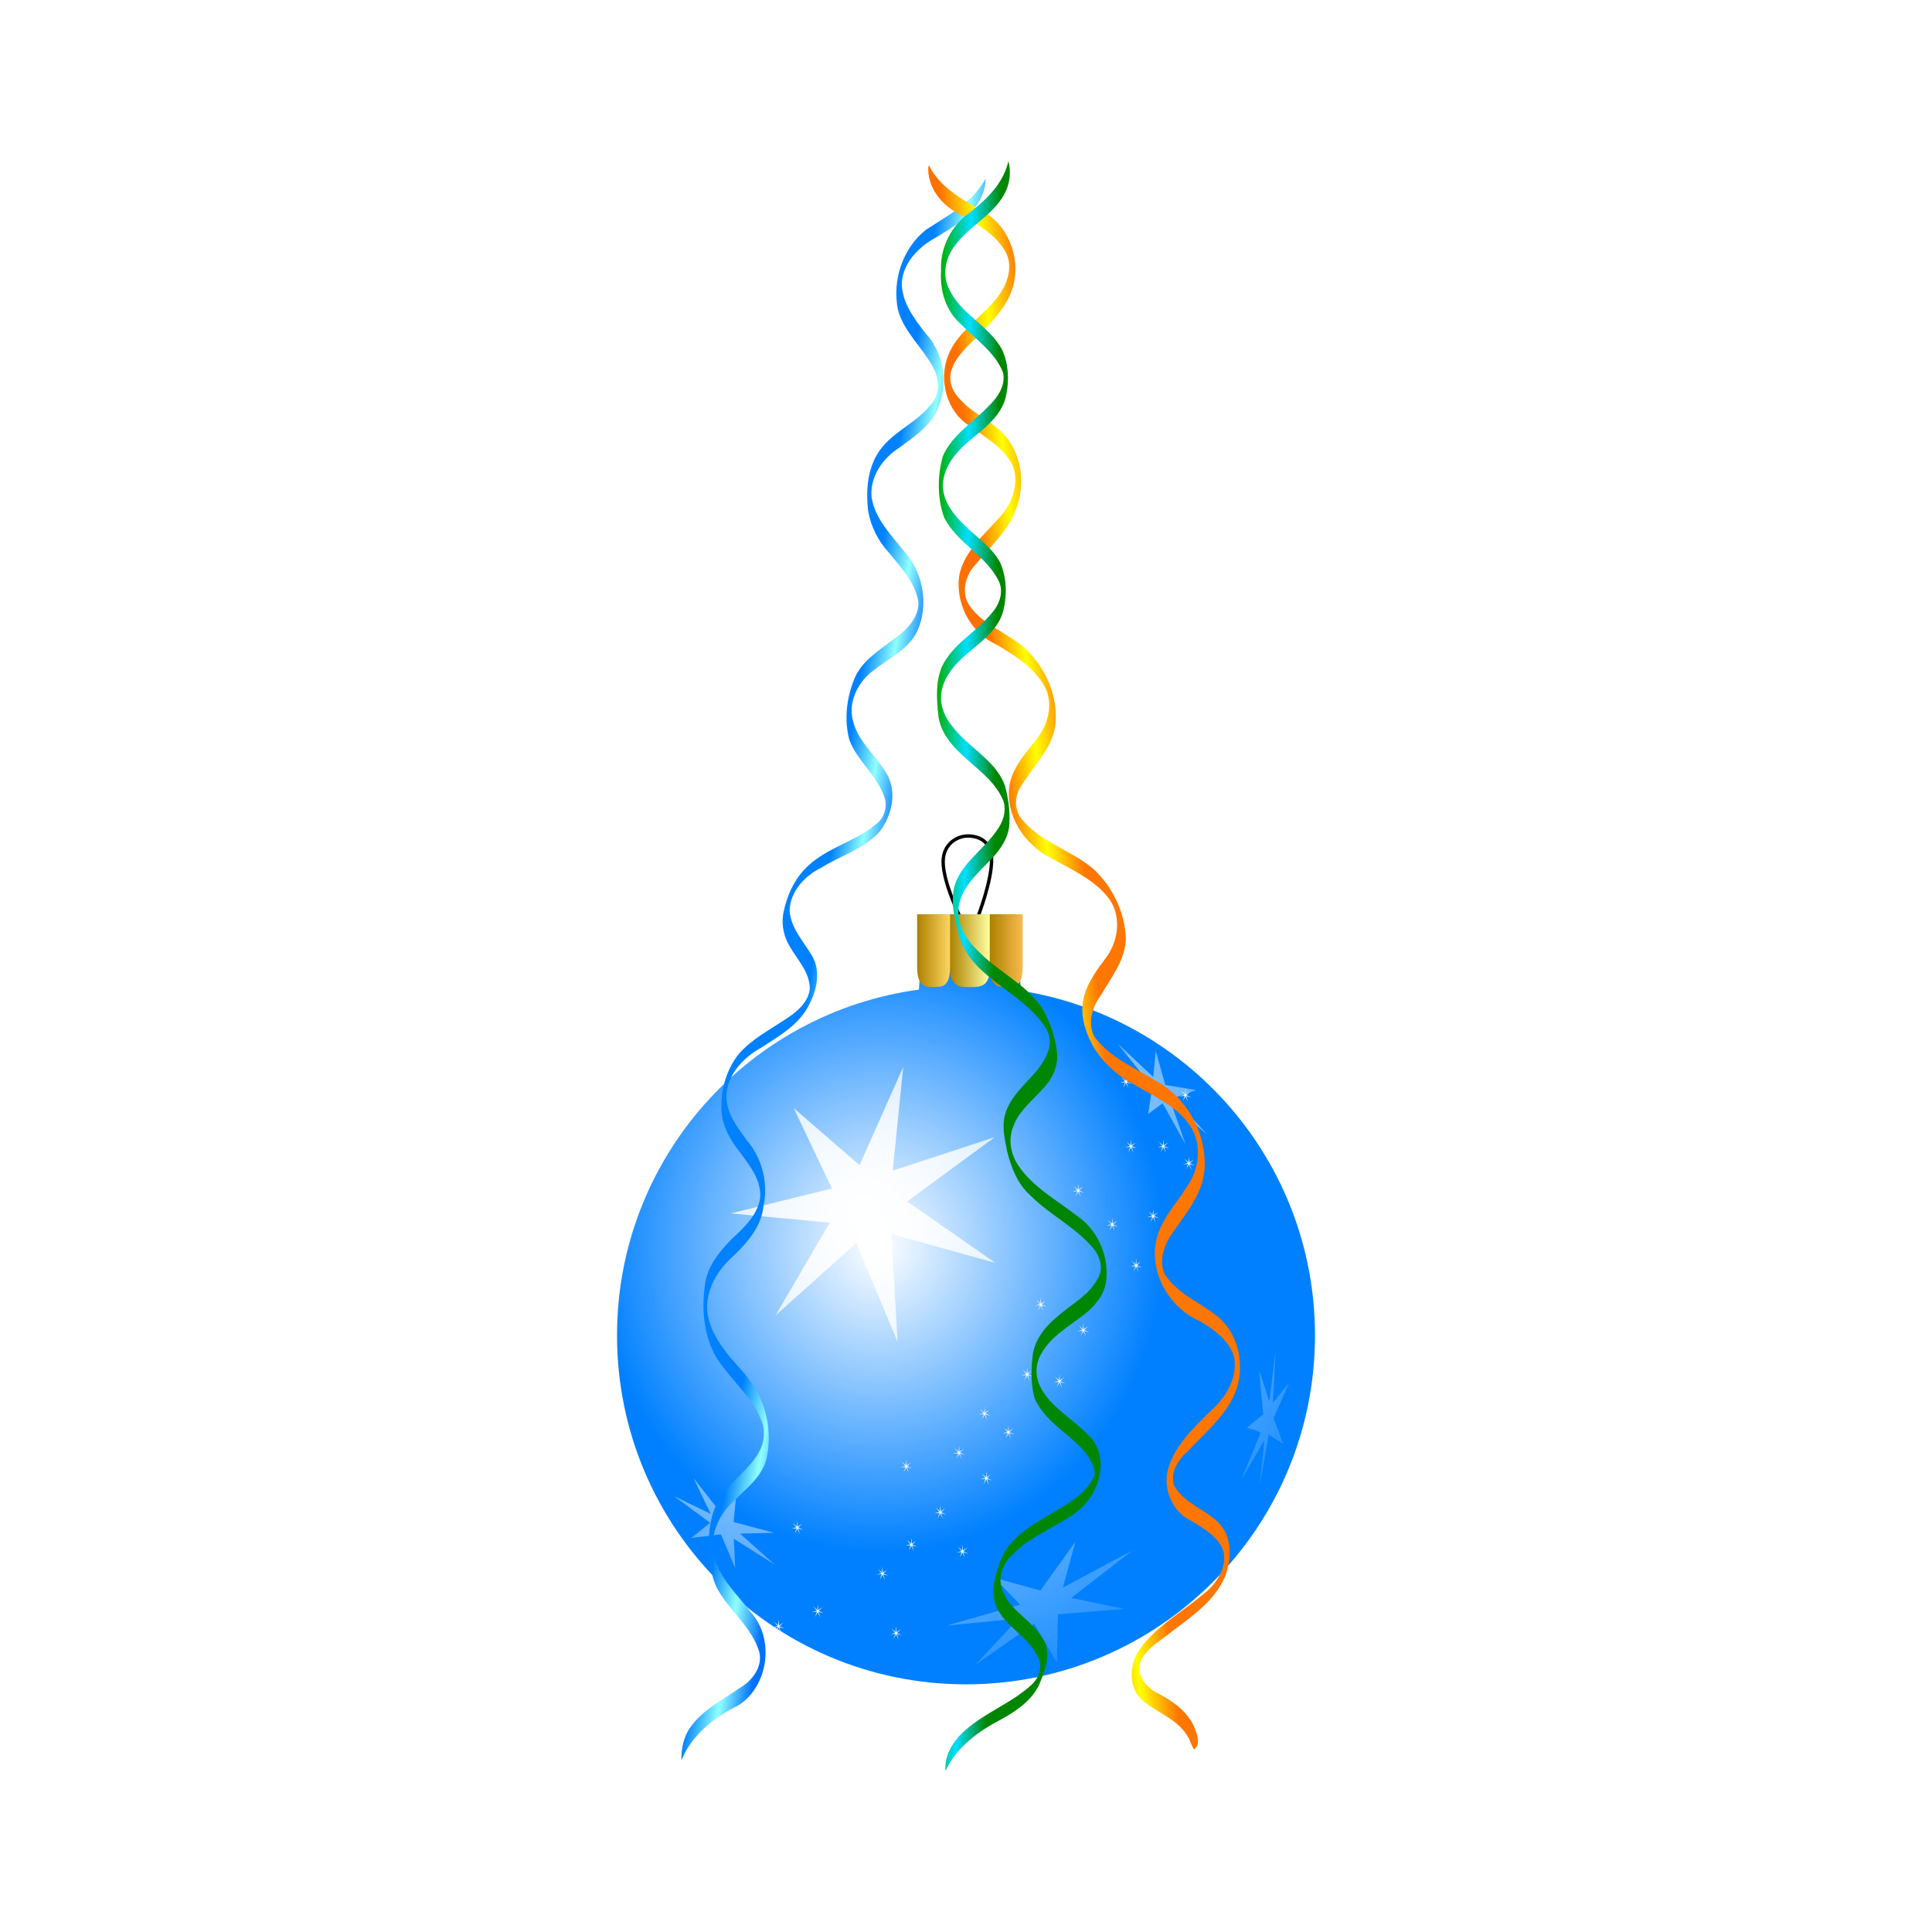 <svg:svg xmlns:dc="http://purl.org/dc/elements/1.1/" xmlns:ns2="http://creativecommons.org/ns#" xmlns:rdf="http://www.w3.org/1999/02/22-rdf-syntax-ns#" xmlns:svg="http://www.w3.org/2000/svg" height="573.224" id="svg2" version="1.1" viewBox="-178.613 72.658 573.224 573.224" width="573.224">
  <svg:defs id="defs4">
    <svg:radialGradient cx="310.75" cy="475.91" gradientTransform="matrix(.815 -2.0403e-8 2.2001e-8 .879 -1.696 2.97)" gradientUnits="userSpaceOnUse" id="radialGradient3981" r="103.55">
      <svg:stop id="stop4897" offset="0" stop-color="#fff" />
      <svg:stop id="stop4899" offset="1" stop-color="#0080ff" />
    </svg:radialGradient>
    <svg:linearGradient gradientTransform="matrix(1.256 0 0 1.441 -27.493 -56.295)" gradientUnits="userSpaceOnUse" id="linearGradient3983" x1="114.15" x2="147.48" y1="114.44" y2="114.44">
      <svg:stop id="stop4921" offset="0" stop-color="#ad8000" />
      <svg:stop id="stop4923" offset="1" stop-color="#ffffa1" />
    </svg:linearGradient>
    <svg:linearGradient gradientTransform="matrix(1.029 0 0 1.441 40.083 -56.295)" gradientUnits="userSpaceOnUse" id="linearGradient3985" x1="114.15" x2="147.48" y1="114.44" y2="114.44">
      <svg:stop id="stop4975" offset="0" stop-color="#ad8000" />
      <svg:stop id="stop4977" offset="1" stop-color="#f9bb4d" />
    </svg:linearGradient>
    <svg:linearGradient gradientTransform="matrix(1.029 0 0 1.441 -35.543 -56.295)" gradientUnits="userSpaceOnUse" id="linearGradient3987" x1="114.15" x2="147.48" y1="114.44" y2="114.44">
      <svg:stop id="stop4969" offset="0" stop-color="#ad8000" />
      <svg:stop id="stop4971" offset="1" stop-color="#fdd663" />
    </svg:linearGradient>
    <svg:radialGradient cx="246.55" cy="410.44" gradientTransform="matrix(1.149 1.457 -1.522 1.199 587.84 -441.49)" gradientUnits="userSpaceOnUse" id="radialGradient3989" r="91.281">
      <svg:stop id="stop3965" offset="0" stop-color="#fff" />
      <svg:stop id="stop3967" offset="1" stop-color="#fff" stop-opacity="0" />
    </svg:radialGradient>
    <svg:linearGradient gradientTransform="matrix(.164 -.986 .986 .164 3.037 1043.6)" gradientUnits="userSpaceOnUse" id="linearGradient5433" x1="445" x2="445" y1="113.2" y2="131.07">
      <svg:stop id="stop5429" offset="0" stop-color="#0081ff" />
      <svg:stop id="stop5435" offset=".5" stop-color="#90ffff" />
      <svg:stop id="stop5431" offset="1" stop-color="#0070ff" />
    </svg:linearGradient>
    <svg:linearGradient gradientTransform="matrix(.01 -1 1 .01 103.65 1065.3)" gradientUnits="userSpaceOnUse" id="linearGradient5441" x1="445" x2="445" y1="113.2" y2="131.07">
      <svg:stop id="stop5447" offset="0" stop-color="#00af00" />
      <svg:stop id="stop5449" offset=".5" stop-color="#00deff" />
      <svg:stop id="stop5451" offset="1" stop-color="#008600" />
    </svg:linearGradient>
    <svg:linearGradient gradientTransform="matrix(-.11 -.995 -1.159 .157 446.97 1043.2)" gradientUnits="userSpaceOnUse" id="linearGradient5443" x1="445" x2="445" y1="113.2" y2="131.07">
      <svg:stop id="stop5455" offset="0" stop-color="#ff7600" />
      <svg:stop id="stop5457" offset=".5" stop-color="#ff0" />
      <svg:stop id="stop5459" offset="1" stop-color="#ff7000" />
    </svg:linearGradient>
    <svg:filter color-interpolation-filters="sRGB" height="1.5" id="filter5581" width="1.5" x="-.25" y="-.25">
      <svg:feGaussianBlur id="feGaussianBlur5583" in="SourceAlpha" result="blur" stdDeviation="3,000000" />
      <svg:feColorMatrix id="feColorMatrix5585" result="bluralpha" type="matrix" values="1 0 0 0 0 0 1 0 0 0 0 0 1 0 0 0 0 0 0,500000 0 " />
      <svg:feOffset dx="3,000000" dy="3,000000" id="feOffset5587" in="bluralpha" result="offsetBlur" />
      <svg:feMerge id="feMerge5589">
        <svg:feMergeNode id="feMergeNode5591" in="offsetBlur" />
        <svg:feMergeNode id="feMergeNode5593" in="SourceGraphic" />
      </svg:feMerge>
    </svg:filter>
    <svg:filter color-interpolation-filters="sRGB" height="1.5" id="filter5595" width="1.5" x="-.25" y="-.25">
      <svg:feGaussianBlur id="feGaussianBlur5597" in="SourceAlpha" result="blur" stdDeviation="3,000000" />
      <svg:feColorMatrix id="feColorMatrix5599" result="bluralpha" type="matrix" values="1 0 0 0 0 0 1 0 0 0 0 0 1 0 0 0 0 0 0,500000 0 " />
      <svg:feOffset dx="3,000000" dy="3,000000" id="feOffset5601" in="bluralpha" result="offsetBlur" />
      <svg:feMerge id="feMerge5603">
        <svg:feMergeNode id="feMergeNode5605" in="offsetBlur" />
        <svg:feMergeNode id="feMergeNode5607" in="SourceGraphic" />
      </svg:feMerge>
    </svg:filter>
    <svg:filter color-interpolation-filters="sRGB" height="1.5" id="filter5619" width="1.5" x="-.25" y="-.25">
      <svg:feGaussianBlur id="feGaussianBlur5621" in="SourceAlpha" result="blur" stdDeviation="3,000000" />
      <svg:feColorMatrix id="feColorMatrix5623" result="bluralpha" type="matrix" values="1 0 0 0 0 0 1 0 0 0 0 0 1 0 0 0 0 0 0,500000 0 " />
      <svg:feOffset dx="3,000000" dy="3,000000" id="feOffset5625" in="bluralpha" result="offsetBlur" />
      <svg:feMerge id="feMerge5627">
        <svg:feMergeNode id="feMergeNode5629" in="offsetBlur" />
        <svg:feMergeNode id="feMergeNode5631" in="SourceGraphic" />
      </svg:feMerge>
    </svg:filter>
  </svg:defs>
  <svg:g id="layer1" transform="translate(-122.72 -279.95)">
    <svg:g id="g3971" transform="translate(-46.618 300.94)">
      <svg:path d="m265.01 323.01-1.656 22.281c-50.573 6.825-89.562 50.15-89.562 102.59 0 57.184 46.347 103.53 103.53 103.53 57.184 0 103.56-46.347 103.56-103.53 0-51.637-37.811-94.431-87.25-102.25l-1.656-22.625h-26.969z" fill="url(#radialGradient3981)" id="path4885" />
      <svg:path d="m275.2 322.92s-4.643-9.632-4.643-15.536c0-5.447 4.286-7.679 7.321-7.679s7.054 1.333 7.054 7.143c0 6.253-3.839 16.25-3.839 16.25" fill="none" id="path4992" stroke="#000" stroke-linecap="round" stroke-linejoin="round" stroke-width="1px" />
      <svg:g id="g4956" transform="matrix(1.059 0 0 1.455 52.07 35.417)">
        <svg:g id="g4979" transform="matrix(.269 0 0 .323 176.99 168.15)">
          <svg:path d="m116.03 91.188c-0.049 0.639-0.094 1.284-0.094 1.938v31c0 11.976 8.402 13.036 18.844 13.036h4.188c10.442 0 18.844-1.06 18.844-13.036v-31c0-0.654-0.045-1.299-0.094-1.938h-41.688z" fill="url(#linearGradient3983)" id="rect4917" />
          <svg:path d="m157.64 91.188c-0.04 0.639-0.077 1.284-0.077 1.938v31c0 11.976 6.882 12.903 15.434 12.903h3.43c8.552 0 15.434-0.926 15.434-12.903v-31c0-0.654-0.037-1.299-0.077-1.938h-34.145 0z" fill="url(#linearGradient3985)" id="path4948" />
          <svg:path d="m82.014 91.188c-0.04 0.639-0.077 1.284-0.077 1.938v31c0 11.976 6.882 12.963 15.434 12.963h3.43c8.552 0 15.434-0.987 15.434-12.963v-31c0-0.654-0.037-1.299-0.077-1.938h-34.145 0z" fill="url(#linearGradient3987)" id="path4952" />
        </svg:g>
      </svg:g>
      <svg:path d="m322.31 361.28 8.656 10.844-9.062-2.938 10.5 6.312-1 6.656l4.28-3.15 6.81 12.22-3.94-11.28 10.38 8.31-9.94-10.81 6.656-2.344-9.188-1.531-2.844-10.156-0.719 7.781-10.594-9.906zm-63.594 6.938-12.969 29.156-19.531-16.938 11.344 23.875-30.062 7.375 29.406 2.75-16.062 27.5 23.969-21.469 12.219 29.312-1.812-31.969 30.844 8.562-26.188-18.219 26-19.094-30.281 9.938 3.125-30.781zm110.5 84.125-1.875 15.188-3-9.188 1.156 12.969-4.812 3.938c1.353 0.525 2.86 0.69 4.062 1.562l-5.75 13.969 6.875-11.812-1.438 13.781 2.719-15.406c1.429 0.908 2.853 1.811 4.281 2.719l-2.812-7.625 4.562-10.438-4.812 5.875 0.844-15.531zm-172.75 37.812 5.125 10.688l-10.98-5.34 10.812 7.969-5.594 4.5 8.781-1.062 4.25 9.969-0.406-8.656 12.125 7.656-10.312-9.188c3.365-0.083 6.729-0.167 10.094-0.25l-11.969-3.188 0.75-7.875-4.531 5.188-8.156-10.406zm113.31 18.969-10.375 14.469-13.656-3.812 7.625 8-21.781 6.188c7.114-0.679 14.23-1.384 21.344-2.062l-12.844 13.719 17.469-12.219 6.75 11.594 0.312-14.375 19.812-1.594-15.875-3.25 18.062-14.031-20.5 10.938 3.656-13.562z" fill="url(#radialGradient3989)" id="path3128" />
    </svg:g>
    <svg:polygon fill="#fff" id="polygon2177" points="362.61 284.78 361.49 283.44 362.76 284.58 362.9 282.8 363 284.6 364.3 283.72 363.15 284.83 364.63 285.52 363.09 285.09 363.64 286.83 362.88 285.19 362.08 286.67 362.66 285.05 361.12 285.16" transform="translate(-67.052 392.7)" />
    <svg:polygon fill="#fff" id="polygon2177-4" points="362.61 284.78 361.49 283.44 362.76 284.58 362.9 282.8 363 284.6 364.3 283.72 363.15 284.83 364.63 285.52 363.09 285.09 363.64 286.83 362.88 285.19 362.08 286.67 362.66 285.05 361.12 285.16" transform="translate(-83.214 407.85)" />
    <svg:polygon fill="#fff" id="polygon2177-1" points="362.61 284.78 361.49 283.44 362.76 284.58 362.9 282.8 363 284.6 364.3 283.72 363.15 284.83 364.63 285.52 363.09 285.09 363.64 286.83 362.88 285.19 362.08 286.67 362.66 285.05 361.12 285.16" transform="translate(-76.648 428.56)" />
    <svg:polygon fill="#fff" id="polygon2177-13" points="362.61 284.78 361.49 283.44 362.76 284.58 362.9 282.8 363 284.6 364.3 283.72 363.15 284.83 364.63 285.52 363.09 285.09 363.64 286.83 362.88 285.19 362.08 286.67 362.66 285.05 361.12 285.16" transform="translate(-81.699 443.2)" />
    <svg:polygon fill="#fff" id="polygon2177-7" points="362.61 284.78 361.49 283.44 362.76 284.58 362.9 282.8 363 284.6 364.3 283.72 363.15 284.83 364.63 285.52 363.09 285.09 363.64 286.83 362.88 285.19 362.08 286.67 362.66 285.05 361.12 285.16" transform="translate(-95.336 452.3)" />
    <svg:polygon fill="#fff" id="polygon2177-9" points="362.61 284.78 361.49 283.44 362.76 284.58 362.9 282.8 363 284.6 364.3 283.72 363.15 284.83 364.63 285.52 363.09 285.09 363.64 286.83 362.88 285.19 362.08 286.67 362.66 285.05 361.12 285.16" transform="translate(-97.356 462.4)" />
    <svg:polygon fill="#fff" id="polygon2177-138" points="362.61 284.78 361.49 283.44 362.76 284.58 362.9 282.8 363 284.6 364.3 283.72 363.15 284.83 364.63 285.52 363.09 285.09 363.64 286.83 362.88 285.19 362.08 286.67 362.66 285.05 361.12 285.16" transform="translate(-104.43 477.55)" />
    <svg:polygon fill="#fff" id="polygon2177-3" points="362.61 284.78 361.49 283.44 362.76 284.58 362.9 282.8 363 284.6 364.3 283.72 363.15 284.83 364.63 285.52 363.09 285.09 363.64 286.83 362.88 285.19 362.08 286.67 362.66 285.05 361.12 285.16" transform="translate(-110.49 481.09)" />
    <svg:polygon fill="#fff" id="polygon2177-40" points="362.61 284.78 361.49 283.44 362.76 284.58 362.9 282.8 363 284.6 364.3 283.72 363.15 284.83 364.63 285.52 363.09 285.09 363.64 286.83 362.88 285.19 362.08 286.67 362.66 285.05 361.12 285.16" transform="translate(-126.65 487.15)" />
    <svg:polygon fill="#fff" id="polygon2177-8" points="362.61 284.78 361.49 283.44 362.76 284.58 362.9 282.8 363 284.6 364.3 283.72 363.15 284.83 364.63 285.52 363.09 285.09 363.64 286.83 362.88 285.19 362.08 286.67 362.66 285.05 361.12 285.16" transform="translate(-134.23 498.76)" />
    <svg:polygon fill="#fff" id="polygon2177-82" points="362.61 284.78 361.49 283.44 362.76 284.58 362.9 282.8 363 284.6 364.3 283.72 363.15 284.83 364.63 285.52 363.09 285.09 363.64 286.83 362.88 285.19 362.08 286.67 362.66 285.05 361.12 285.16" transform="translate(-139.78 516.44)" />
    <svg:polygon fill="#fff" id="polygon2177-5" points="362.61 284.78 361.49 283.44 362.76 284.58 362.9 282.8 363 284.6 364.3 283.72 363.15 284.83 364.63 285.52 363.09 285.09 363.64 286.83 362.88 285.19 362.08 286.67 362.66 285.05 361.12 285.16" transform="translate(-148.37 526.04)" />
    <svg:polygon fill="#fff" id="polygon2177-92" points="362.61 284.78 361.49 283.44 362.76 284.58 362.9 282.8 363 284.6 364.3 283.72 363.15 284.83 364.63 285.52 363.09 285.09 363.64 286.83 362.88 285.19 362.08 286.67 362.66 285.05 361.12 285.16" transform="translate(-156.96 534.62)" />
    <svg:polygon fill="#fff" id="polygon2177-52" points="362.61 284.78 361.49 283.44 362.76 284.58 362.9 282.8 363 284.6 364.3 283.72 363.15 284.83 364.63 285.52 363.09 285.09 363.64 286.83 362.88 285.19 362.08 286.67 362.66 285.05 361.12 285.16" transform="translate(-176.15 545.74)" />
    <svg:polygon fill="#fff" id="polygon2177-6" points="362.61 284.78 361.49 283.44 362.76 284.58 362.9 282.8 363 284.6 364.3 283.72 363.15 284.83 364.63 285.52 363.09 285.09 363.64 286.83 362.88 285.19 362.08 286.67 362.66 285.05 361.12 285.16" transform="translate(-187.76 550.28)" />
    <svg:polygon fill="#fff" id="polygon2177-72" points="362.61 284.78 361.49 283.44 362.76 284.58 362.9 282.8 363 284.6 364.3 283.72 363.15 284.83 364.63 285.52 363.09 285.09 363.64 286.83 362.88 285.19 362.08 286.67 362.66 285.05 361.12 285.16" transform="translate(-119.58 492.7)" />
    <svg:polygon fill="#fff" id="polygon2177-2" points="362.61 284.78 361.49 283.44 362.76 284.58 362.9 282.8 363 284.6 364.3 283.72 363.15 284.83 364.63 285.52 363.09 285.09 363.64 286.83 362.88 285.19 362.08 286.67 362.66 285.05 361.12 285.16" transform="translate(-114.02 475.53)" />
    <svg:polygon fill="#fff" id="polygon2177-0" points="362.61 284.78 361.49 283.44 362.76 284.58 362.9 282.8 363 284.6 364.3 283.72 363.15 284.83 364.63 285.52 363.09 285.09 363.64 286.83 362.88 285.19 362.08 286.67 362.66 285.05 361.12 285.16" transform="translate(-88.77 431.08)" />
    <svg:polygon fill="#fff" id="polygon2177-23" points="362.61 284.78 361.49 283.44 362.76 284.58 362.9 282.8 363 284.6 364.3 283.72 363.15 284.83 364.63 285.52 363.09 285.09 363.64 286.83 362.88 285.19 362.08 286.67 362.66 285.05 361.12 285.16" transform="translate(-73.618 407.85)" />
    <svg:polygon fill="#fff" id="polygon2177-17" points="362.61 284.78 361.49 283.44 362.76 284.58 362.9 282.8 363 284.6 364.3 283.72 363.15 284.83 364.63 285.52 363.09 285.09 363.64 286.83 362.88 285.19 362.08 286.67 362.66 285.05 361.12 285.16" transform="translate(-133.22 528.06)" />
    <svg:polygon fill="#fff" id="polygon2177-41" points="362.61 284.78 361.49 283.44 362.76 284.58 362.9 282.8 363 284.6 364.3 283.72 363.15 284.83 364.63 285.52 363.09 285.09 363.64 286.83 362.88 285.19 362.08 286.67 362.66 285.05 361.12 285.16" transform="translate(-152.91 552.3)" />
    <svg:polygon fill="#fff" id="polygon2177-35" points="362.61 284.78 361.49 283.44 362.76 284.58 362.9 282.8 363 284.6 364.3 283.72 363.15 284.83 364.63 285.52 363.09 285.09 363.64 286.83 362.88 285.19 362.08 286.67 362.66 285.05 361.12 285.16" transform="translate(-182.21 520.99)" />
    <svg:polygon fill="#fff" id="polygon2177-73" points="362.61 284.78 361.49 283.44 362.76 284.58 362.9 282.8 363 284.6 364.3 283.72 363.15 284.83 364.63 285.52 363.09 285.09 363.64 286.83 362.88 285.19 362.08 286.67 362.66 285.05 361.12 285.16" transform="translate(-149.88 502.8)" />
    <svg:polygon fill="#fff" id="polygon2177-01" points="362.61 284.78 361.49 283.44 362.76 284.58 362.9 282.8 363 284.6 364.3 283.72 363.15 284.83 364.63 285.52 363.09 285.09 363.64 286.83 362.88 285.19 362.08 286.67 362.66 285.05 361.12 285.16" transform="translate(-109.98 454.82)" />
    <svg:polygon fill="#fff" id="polygon2177-70" points="362.61 284.78 361.49 283.44 362.76 284.58 362.9 282.8 363 284.6 364.3 283.72 363.15 284.83 364.63 285.52 363.09 285.09 363.64 286.83 362.88 285.19 362.08 286.67 362.66 285.05 361.12 285.16" transform="translate(-98.871 420.98)" />
    <svg:polygon fill="#fff" id="polygon2177-93" points="362.61 284.78 361.49 283.44 362.76 284.58 362.9 282.8 363 284.6 364.3 283.72 363.15 284.83 364.63 285.52 363.09 285.09 363.64 286.83 362.88 285.19 362.08 286.67 362.66 285.05 361.12 285.16" transform="translate(-84.729 388.66)" />
    <svg:polygon fill="#fff" id="polygon2177-64" points="362.61 284.78 361.49 283.44 362.76 284.58 362.9 282.8 363 284.6 364.3 283.72 363.15 284.83 364.63 285.52 363.09 285.09 363.64 286.83 362.88 285.19 362.08 286.67 362.66 285.05 361.12 285.16" transform="translate(-126.15 506.34)" />
    <svg:polygon fill="#fff" id="polygon2177-56" points="362.61 284.78 361.49 283.44 362.76 284.58 362.9 282.8 363 284.6 364.3 283.72 363.15 284.83 364.63 285.52 363.09 285.09 363.64 286.83 362.88 285.19 362.08 286.67 362.66 285.05 361.12 285.16" transform="translate(-66.041 412.9)" />
    <svg:path d="m236.16 406.22c-3.832 6.661-10.838 10.372-17.083 14.392-7.157 5.443-10.333 15.254-8.542 23.952 1.909 6.955 7.896 11.642 10.913 18.013 1.457 3.247 1.375 7.41-1.18 10.101-4.554 5.8-12.281 8.362-16.017 14.917-2.824 4.922-3.22 10.873-2.59 16.406 0.759 4.748 3.006 9.179 6.276 12.691 3.565 4.395 7.811 8.852 8.662 14.679 0.086 4.689-3.616 8.254-7.185 10.745-4.508 3.501-9.899 6.69-11.985 12.317-2.208 5.587-2.877 11.926-1.298 17.756 2.45 6.462 8.612 10.823 10.561 17.524 0.638 2.858-0.463 6.051-2.976 7.648-6.029 4.969-14.103 6.744-19.843 12.141-4.051 3.688-6.384 8.965-7.391 14.275-0.565 3.442 0.249 6.985 2.108 9.921 2.277 3.881 5.827 7.517 5.773 12.299-0.428 4.208-4.122 7.03-7.414 9.175-4.701 3.102-9.846 5.801-13.601 10.09-3.812 4.754-5.539 11.039-5.165 17.078 0.311 4.589 2.676 8.683 5.496 12.195 2.86 3.861 6.216 8.071 5.99 13.149-0.546 5.224-4.675 8.967-8.27 12.368-3.855 3.883-7.657 8.459-8.177 14.13-0.958 6.968-0.307 14.424 3.129 20.665 3.975 6.784 10.738 11.701 13.627 19.155 1.254 2.963 0.986 6.393-0.561 9.196-3.185 5.997-9.718 9.406-12.661 15.587-1.657 3.274-2.105 6.97-2.405 10.579-0.117 4.837 0.395 9.841 2.401 14.287 3.587 6.801 10.423 11.613 12.661 19.166 0.999 4.383-2.158 8.517-5.8 10.584-5.457 3.886-12.009 6.92-15.467 12.955-1.398 2.612-1.927 5.612-1.858 8.554 3.01-7.564 9.835-12.829 16.938-16.344 8.912-5.75 10.757-19.648 3.701-27.551-3.947-5.21-9.185-9.873-10.865-16.419-1.671-6.162 1.266-12.736 5.937-16.792 3.714-3.75 8.417-7.231 9.596-12.68 1.646-7.74-0.074-16.172-4.744-22.583-2.276-3.277-5.313-5.929-7.629-9.182-3.422-4.419-6.223-10.046-5.027-15.778 0.914-5.128 4.17-9.52 8.053-12.848 3.946-3.864 7.784-8.481 8.357-14.189 1.509-6.837-0.354-14.297-4.92-19.608-3.001-4.068-6.474-8.606-6.027-13.956 0.643-6.086 5.347-10.841 10.496-13.651 5.302-3.425 11.2-6.819 14.074-12.717 2.257-4.304 3.429-9.819 0.905-14.265-2.547-4.335-6.396-8.299-6.751-13.56 0.157-5.701 4.536-10.366 9.438-12.75 5.794-3.666 12.908-5.544 17.479-10.932 3.408-4.693 4.969-11.397 2.024-16.695-3.119-5.505-8.651-9.65-10.159-16.029-1.498-5.699 1.653-11.681 6.268-14.973 4.523-3.538 10.252-6.161 12.857-11.589 3.479-7.851 1.707-17.561-4.085-23.849-3.838-4.819-8.586-9.563-9.508-15.932-0.52-6 3.358-11.544 8.276-14.621 4.498-3.368 9.753-6.677 11.661-12.269 2.86-7.23 1.405-16.072-4.002-21.744-3.375-4.369-7.079-9.247-6.945-15.047 0.444-5.954 5.12-10.603 10.134-13.291 5.165-3.2 11.064-6.367 13.572-12.245 0.738-1.634 1.177-3.419 1.117-5.22-0.115 0.208-0.229 0.417-0.344 0.625z" fill="url(#linearGradient5433)" filter="url(#filter5619)" id="path5237" />
    <svg:path d="m219.56 401.88c-0.514 6.084 3.852 11.584 9.088 14.179 5.269 3.009 11.121 6.055 14.019 11.675 2.134 4.524 0.063 9.808-2.908 13.436-4.65 5.762-11.549 9.85-14.368 16.971-2.858 7.281-0.41 16.625 6.387 20.833 4.655 3.425 10.188 6.363 12.812 11.781 2.137 5.601-0.438 11.942-4.498 15.979-4.287 4.822-9.579 9.359-11.22 15.865-1.68 8.328 2.855 17.517 10.595 21.093 5.847 3.445 12.129 7.257 15.093 13.657 2.074 5.191 0.131 11.145-3.416 15.203-3.41 4.406-7.558 9.005-7.709 14.89-0.336 8.303 5.187 16.009 12.399 19.717 6.16 3.474 13.074 6.369 17.413 12.221 3.523 4.989 2.75 11.956-0.585 16.831-2.9 3.934-6.059 7.947-7.118 12.838-0.949 4.511 0.403 9.201 2.478 13.21 2.738 5.165 7.226 9.234 12.345 11.978 5.951 3.608 12.869 6.434 16.883 12.422 3.582 5.441 2.722 12.922-1.017 18.058-3.465 5.585-8.531 10.656-9.349 17.469-1.195 9.416 4.867 18.899 13.487 22.54 4.212 2.592 8.828 5.825 9.969 10.958 0.881 6.009-2.624 11.705-7.007 15.516-5.138 5.076-10.807 10.331-12.741 17.554-1.499 5.98 1.646 12.843 7.369 15.293 3.588 2.35 7.914 4.641 9.225 9.051 0.892 5.129-2.49 9.912-6.454 12.804-6.524 5.527-14.518 9.704-19.162 17.14-2.491 4.396-2.456 10.803 1.695 14.203 4.437 3.687 10.595 5.62 13.467 10.956 0.583 1.141 0.953 2.385 1.61 3.491 2.006-1.4 1.042-4.146 0.369-6.013-2.019-5.388-7.119-8.684-12.022-11.18-2.759-1.76-5.434-5.046-4.369-8.507 1.719-4.45 6.31-6.571 9.713-9.533 5.956-4.382 12.404-8.953 15.494-15.925 1.923-4.962 2.257-11.202-1.28-15.537-4.05-4.456-10.628-6.107-13.717-11.524-1.398-3.853 1.115-7.808 3.969-10.25 5.343-5.797 11.963-11.002 14.575-18.725 2.418-7.689 0.2-17.082-6.509-21.923-5.032-3.824-11.334-6.368-14.848-11.883-2.01-4.3-0.014-9.194 2.599-12.76 3.862-5.54 8.549-11.142 9.151-18.146 0.867-10.987-5.48-22.105-15.344-27.002-6.062-3.728-13.014-6.692-17.3-12.63-2.163-3.999-0.596-8.911 1.958-12.337 3.013-5.203 7.155-10.282 7.362-16.557-0.215-7.768-3.799-15.293-9.381-20.634-6.673-5.773-15.911-8.085-21.593-15.079-2.389-2.968-1.972-7.434 0.331-10.326 3.356-5.596 8.597-10.376 9.676-17.086 1.137-8.761-2.849-17.681-9.304-23.519-5.256-4.495-12.502-6.704-16.373-12.737-2.258-3.809-0.852-8.74 2.053-11.788 4.522-5.481 10.161-10.441 12.385-17.415 2.366-7.219 1.1-15.88-4.221-21.499-3.951-4.016-9.487-6.119-13.122-10.503-2.139-2.213-3.205-5.535-2.101-8.501 1.529-4.436 5.431-7.404 8.56-10.696 4.576-4.503 9.251-9.717 10.128-16.335 1.084-7.858-2.738-16.471-9.967-20.102-5.789-3.398-12.172-6.87-15.339-13.099-0.073-0.105-0.212-0.12-0.312-0.062zm78.875 472.09c0.048 0.233 0.048-0.233 0 0z" fill="url(#linearGradient5443)" filter="url(#filter5581)" id="path5437" />
    <svg:path d="m243.22 400.75c-1.644 6.828-7.153 11.747-12.545 15.806-4.877 3.936-7.711 10.232-7.351 16.496-0.418 5.772 1.455 11.922 5.933 15.78 4.33 4.521 9.982 8.185 12.407 14.19 1.017 4.112-1.841 7.869-4.671 10.517-4.52 4.652-10.494 8.261-13.148 14.429-1.629 5.893-1.676 12.348 0.363 18.133 3.856 7.716 12.74 11.385 16.387 19.242 1.306 3.202-0.051 6.785-2.277 9.212-4.531 5.677-11.658 9.143-14.785 15.945-1.937 4.688-1.517 9.921-0.969 14.844 0.709 4.334 3.444 7.968 6.615 10.865 4.471 4.374 10.172 7.995 12.621 13.999 1.025 3.104-0.131 6.436-2.046 8.936-3.874 5.603-10.29 9.48-12.419 16.223-1.295 4.932 0.001 10.069 1.311 14.857 1.323 4.81 4.673 8.712 8.469 11.804 5.904 5.041 13.107 8.921 17.315 15.668 1.364 2.109 1.528 4.804 0.564 7.105-2.486 6.779-9.663 10.452-12.245 17.185-1.639 3.94-0.616 8.29 0.189 12.298 1.214 4.773 3.095 9.638 6.861 12.986 5.983 6.035 14.084 9.708 19.327 16.514 1.58 2.377 2.314 5.625 0.692 8.178-2.665 5.091-8.064 7.706-12.177 11.435-3.665 3.039-6.876 7.152-7.207 12.073-0.459 4.004-0.425 8.169 0.661 12.064 2.788 6.298 9.03 9.813 13.717 14.51 2.092 2.253 4.101 5.089 4.117 8.251-2.524 5.622-8.21 8.681-13.304 11.614-5.388 3.21-11.283 6.585-14.128 12.451-1.891 4.549-3.601 9.752-1.931 14.626 2.622 6.242 9.701 9.105 12.467 15.266 1.598 2.755 0.342 6.176-1.843 8.205-5.872 5.452-13.679 8.175-19.657 13.483-3.487 2.993-6.312 7.36-5.906 12.125 3.261-7.117 9.903-11.888 16.663-15.399 4.894-2.687 9.918-6.231 11.762-11.766 1.54-3.713 2.854-8.269 0.546-11.962-3.177-5.647-10.075-8.426-12.189-14.78-1.238-3.637 0.189-7.774 3.059-10.224 5.039-5.351 12.133-7.877 18.066-11.995 3.937-2.753 7.028-6.884 7.783-11.704 0.966-4.312-0.184-9.211-3.631-12.144-4.49-4.684-10.721-7.854-13.793-13.786-1.663-3.03-1.672-6.83 0.053-9.837 2.952-5.583 8.79-8.526 13.505-12.371 3.231-2.686 5.988-6.439 5.959-10.814 0.347-6.848-2.875-13.813-8.515-17.773-6.157-4.798-13.404-8.647-17.798-15.321-2.072-3.235-2.868-7.376-1.467-11.03 1.812-5.484 6.889-8.744 10.28-13.137 2.181-2.799 3.357-6.433 2.691-9.972-0.541-4.411-2.194-8.658-4.361-12.509-4.788-6.934-12.772-10.509-18.585-16.419-3.726-3.453-6.933-8.374-6.055-13.675 0.969-5.894 5.801-9.91 9.694-14.009 2.84-2.991 5.334-6.712 5.317-10.993 0.154-3.563-0.383-7.163-1.295-10.599-2.121-6.129-7.854-9.762-12.319-14.064-3.337-3.226-6.716-7.285-6.693-12.171 0.08-5.52 4.033-9.97 8.069-13.295 4.105-3.526 9.02-7.01 10.425-12.548 1.138-4.619 1.011-9.688-0.869-14.09-2.534-4.87-7.366-7.818-11.09-11.671-3.388-3.285-6.581-7.743-5.87-12.716 0.744-5.654 5.13-9.853 9.362-13.246 4.039-3.269 8.38-7.026 9.362-12.409 0.869-4.396 0.621-9.154-1.252-13.258-3.829-7.162-12.279-10.523-15.701-17.979-2.196-4.193-1.086-9.406 1.762-13.003 4.39-6.078 12.106-9.28 15.172-16.387 1.144-2.703 1.397-5.795 0.611-8.631-0.021 0.125-0.042 0.25-0.062 0.375z" fill="url(#linearGradient5441)" filter="url(#filter5595)" id="path5439" />
  </svg:g>
</svg:svg>